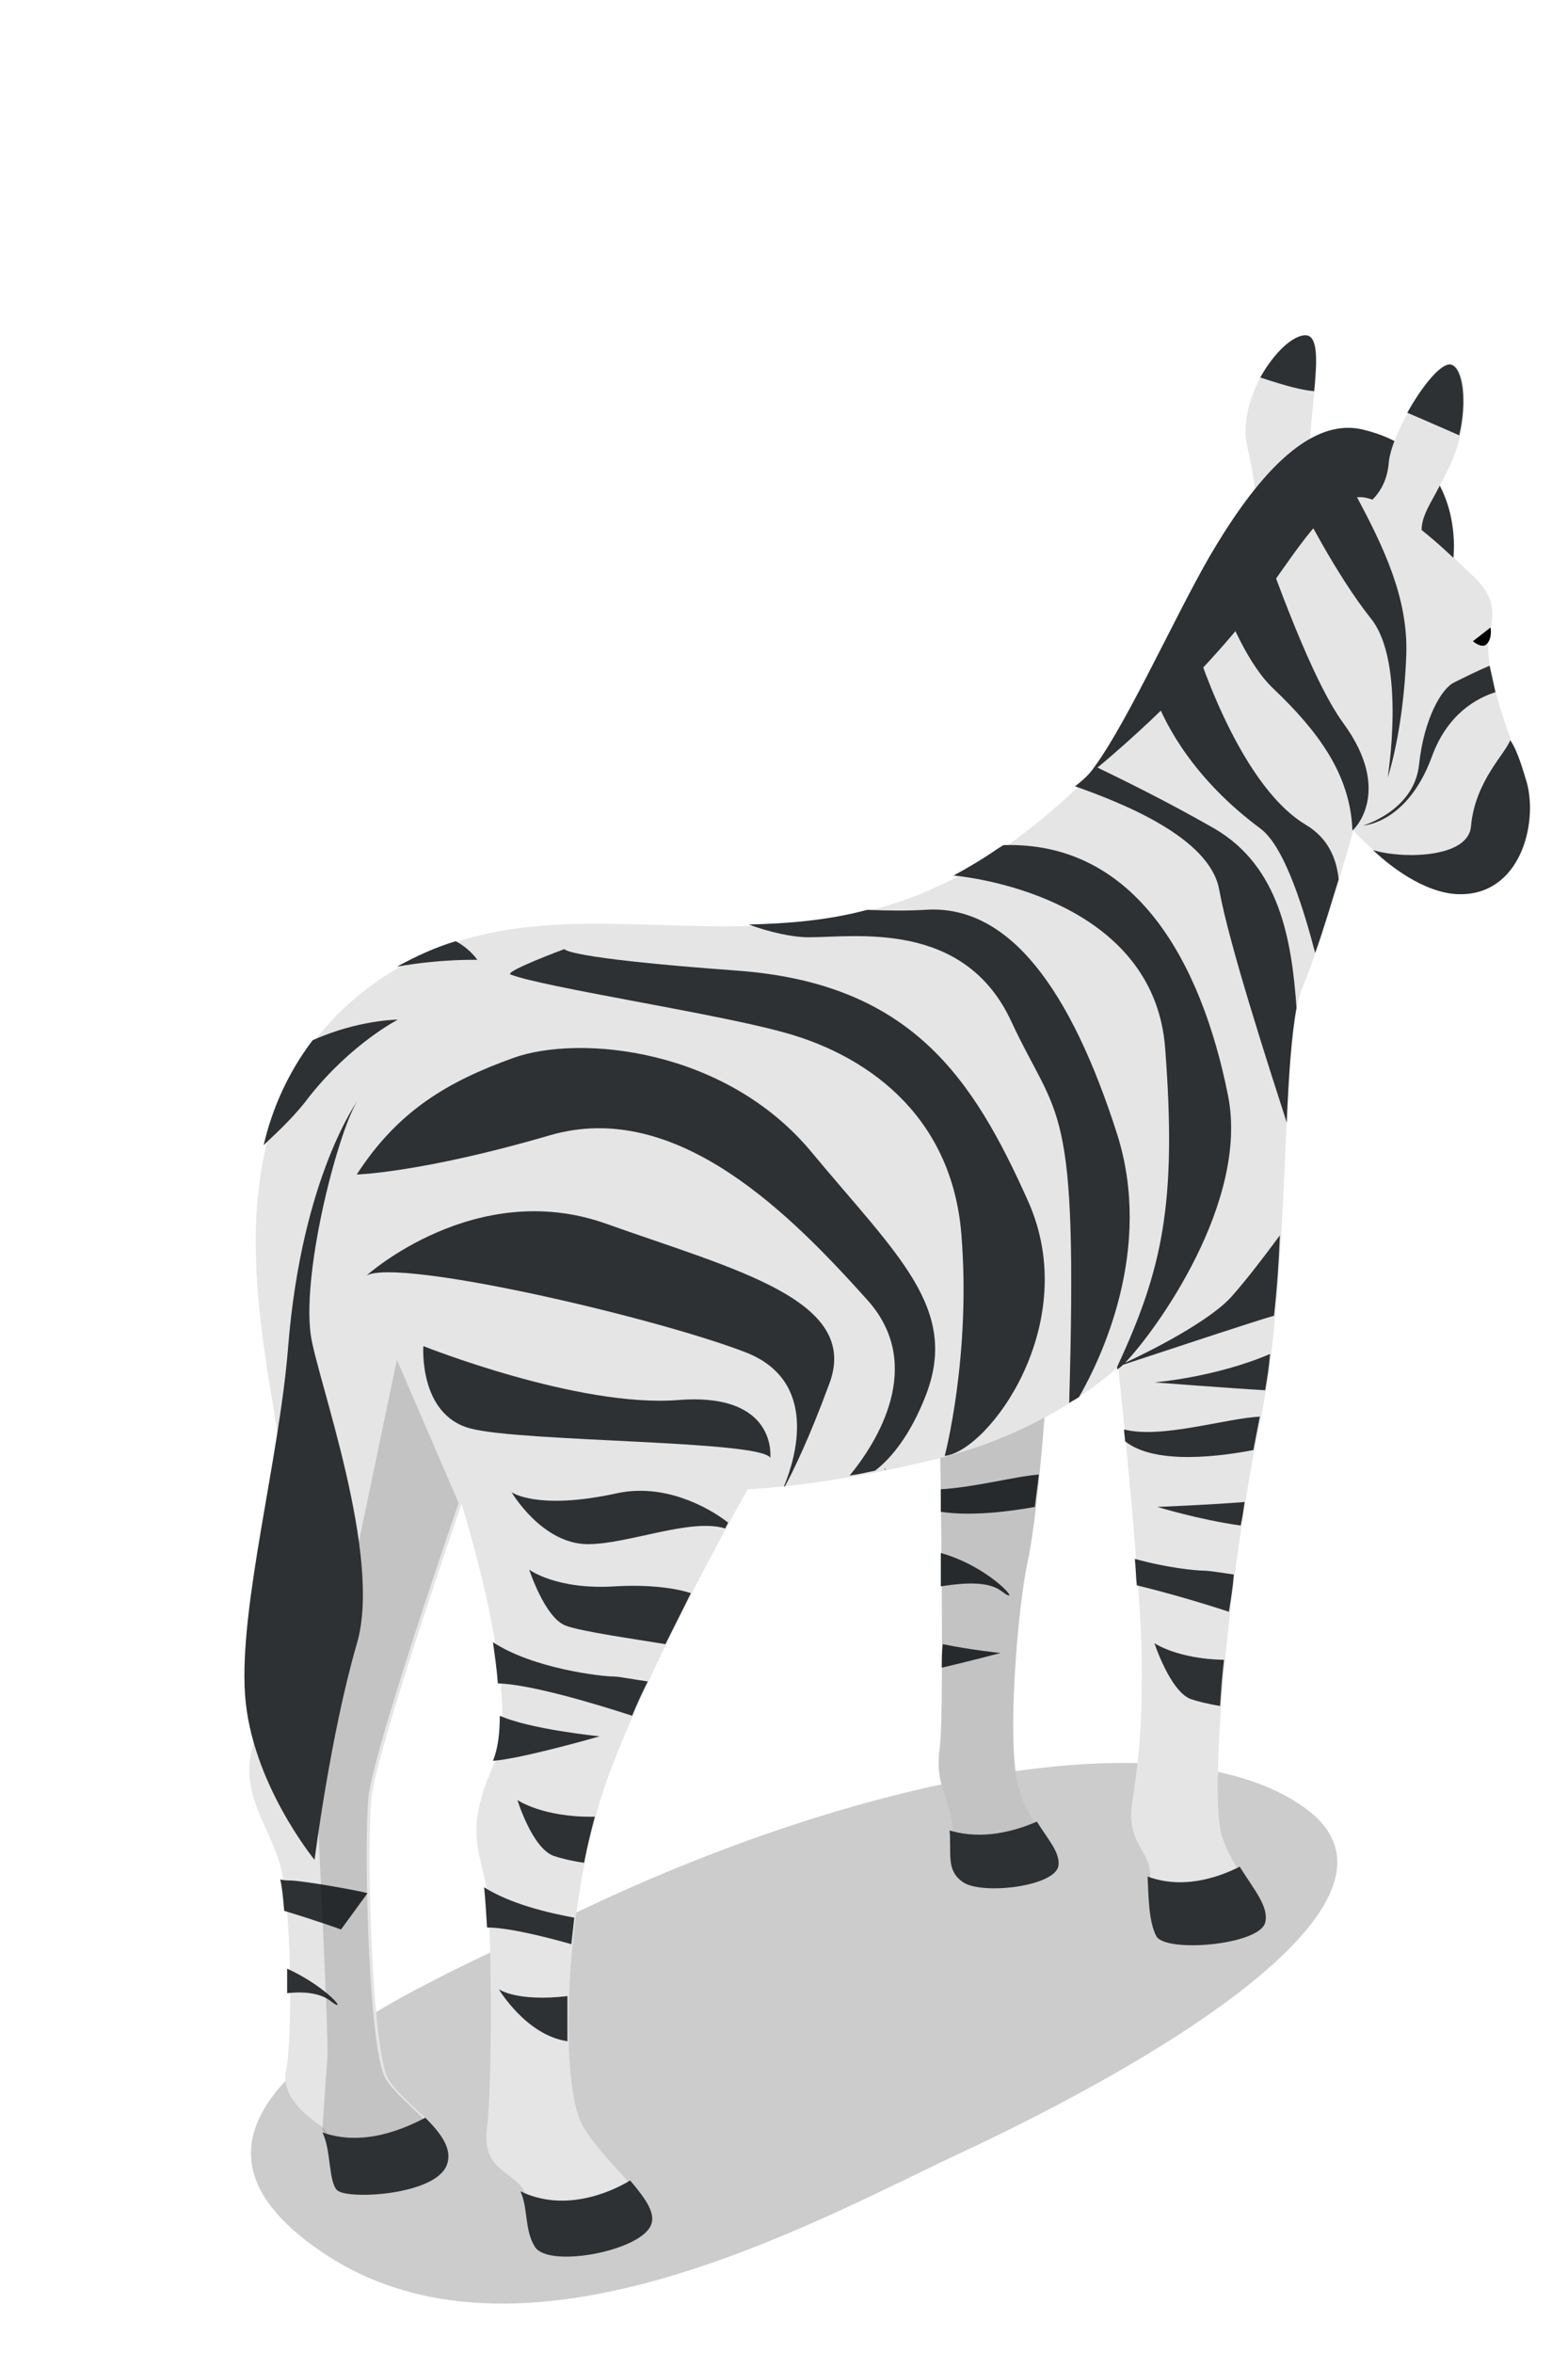 <svg xmlns:xlink="http://www.w3.org/1999/xlink"  enable-background="new 0 0 160 240" height="240" viewBox="0 0 160 240" width="160" xmlns="http://www.w3.org/2000/svg"><path d="m59.8 194.6c-15.5 7.4-48.7 20.2-27.1 35 20.2 13.9 50-2.8 65.1-9.9 22.3-10.4 48.1-26.4 35.2-35.4-13-9.2-44-3.5-73.2 10.3z" opacity=".2"/><path d="m95.9 145.6s.5 28.9 0 32.6.7 4.5 1.2 7.5-.5 4.9 1.4 6.2 8.9.5 9.3-1.5-3.1-4.2-4-8.7c-1-4.5 0-17.6 1.1-22.6s2.1-20 2.1-20z" fill="#e5e5e5"/><path d="m96 151.9v2.3c3.3.5 7.4-.1 9.6-.5.1-1.1.3-2.2.4-3.3-2.5.2-6.5 1.3-10 1.5z" fill="#2d3134"/><path d="m102.2 162.3c2.4 1.8-.9-2.4-6.2-3.9v3.4c2.6-.4 4.9-.5 6.2.5z" fill="#2d3134"/><path d="m96.1 170.1c3-.7 6-1.5 6-1.5s-3-.3-5.9-.9c-.1.8-.1 1.6-.1 2.4z" fill="#2d3134"/><path d="m95.9 145.6s.5 28.9 0 32.6.7 4.5 1.2 7.5-.5 4.9 1.4 6.2 8.9.5 9.3-1.5-3.1-4.2-4-8.7c-1-4.5 0-17.6 1.1-22.6s2.1-20 2.1-20z" opacity=".15"/><path d="m132.5 50.4c9-1.9 14.6 5.4 16.8 7.4s3.6 3.3 2.7 6.8 2.7 12.3 3.7 14.9c1.1 2.6-.8 11.8-6.5 11.6s-11.1-6.4-11.1-6.4-3 10.8-5.3 16.3c-2.2 5.5-1 28.7-4.2 43.9s-5.3 38.2-3.9 42.4c1.4 4.3 4.8 6.7 4.2 8.8s-9.6 3-10.6 1.3-.7-4.9-1-6.8-2.3-3-1.8-6.5c.5-3.6 1.1-6.8 1-15s-2.4-29.7-2.4-29.7-6.6 6.4-18.1 9.3-19.7 3.2-19.7 3.2-9.6 16.8-14.2 29.2c-4.6 12.5-5.1 31.6-2.6 35.8s8.1 8 6.7 10.3c-1.4 2.4-9.9 3.9-11.2 1.9s-.5-4.8-2-6.3-3.8-2-3.3-5.8.6-21.6-.2-25.2-1.9-5.7 1-12.1-3.4-26.3-3.4-26.3-8.7 25.1-9.2 30 0 26.1 1.8 28.8 7 5.6 5.9 8.6-9.6 3.4-10.7 2.5c-1.1-1-.5-5.2-2.1-6.4-1.7-1.2-4.2-3.2-3.6-5.8s.7-17.2-.8-21.5-4-7.1-2.5-11.9 4-18.2 2.7-29.4-8.7-35.7 10.3-48.5 40.5 2.8 63.4-13.2c23.4-16.6 19.4-33.8 30.2-36.2z" fill="#e5e5e5"/><g fill="#2d3134"><path d="m127.9 147.9c.2-1.1.4-2.1.6-3.1 0-.1 0-.2.1-.3-3.3.1-10.1 2.3-13.9 1.3 0 .4.1.8.1 1.2 3.1 2.5 10 1.5 13.1.9z"/><path d="m118.9 107c1.2 15.8-.3 22.5-4.9 32.4v.3c.1-.1.3-.2.6-.5 7.6-2.5 13-4.3 15.4-5 .3-2.7.5-5.5.6-8.2-1.4 1.9-3.3 4.4-4.8 6.1-2.2 2.6-8.6 5.8-11 6.9 3.1-3.2 12.7-16.4 10.5-27.3-2.7-13.5-9.4-25.9-22.9-25.5-.2.1-.3.2-.5.3-1.6 1.1-3.1 2-4.6 2.8 4.9.5 20.6 3.7 21.6 17.7z"/><path d="m124.4 90.7c1 5.6 5.1 18.2 6.9 23.8.2-4.9.5-9 1-11.7-.5-6.9-1.7-14.4-8.4-18.3-4.9-2.8-9.2-4.9-12.1-6.3-.6.7-1.3 1.4-2.1 2 4.8 1.7 13.7 5.2 14.7 10.5z"/><path d="m127 153.2c-3.7.3-8.9.5-8.9.5s4.2 1.3 8.5 1.9c.2-.9.3-1.7.4-2.4z"/><path d="m129.1 141.8c.2-1.2.4-2.4.5-3.7-5.6 2.4-11.8 2.9-11.8 2.9s7.7.6 11.3.8z"/><path d="m82.5 95.6c4.8 0 15.9-1.8 20.7 8.6 4.8 10.3 6.8 7.6 5.9 38.9.3-.2.7-.4 1-.6 2.3-4 7.6-15.1 3.9-26.8-4.7-14.7-11-23.5-19.6-22.9-1.7.1-3.7.1-5.9 0-4.1 1.1-8.2 1.4-12.1 1.5 2.2.8 4.5 1.3 6.1 1.3z"/><path d="m29.3 200.8v2.5c1.7-.2 3.3 0 4.3.7 2.2 1.7-.1-1.3-4.3-3.2z"/><path d="m141.6 79.3s1.6-4.6 1.9-12.5c.2-5.8-2.3-11-5.2-16.4-1.6-.3-3.3-.4-5.2-.1l-.4 1.1s3.6 7.2 7.2 11.7 1.7 16.2 1.7 16.2z"/><path d="m152 67.9c-1.2.5-2.8 1.3-3.6 1.7-1.3.6-3.1 3.7-3.6 8.4s-5.7 6.2-5.7 6.2 4.5-.2 7-7c1.6-4.4 4.6-6 6.5-6.6-.2-.9-.4-1.8-.6-2.7z"/><path d="m128.6 84.5c2.6 1.9 4.6 8.9 5.6 12.7.9-2.5 1.7-5.3 2.4-7.5-.2-2-1-4.2-3.4-5.6-7.1-4.3-11.4-18.9-11.4-18.9l-.9.5c-.9 1.7-1.9 3.4-3.1 5.2 1.2 3.3 4.2 8.7 10.8 13.6z"/><path d="m117.8 167.6s1.6 4.9 3.7 5.7c.6.2 1.7.5 3 .7.1-1.5.2-3.1.4-4.7-4.8-.1-7.1-1.7-7.1-1.7z"/><path d="m58.6 195.6c-2.7-.5-6.5-1.4-9.2-3.1.1 1 .2 2.4.3 4.1 2 0 5.4.8 8.6 1.7.1-.9.2-1.8.3-2.7z"/><path d="m125.9 160.6c-1.3-.2-2.6-.4-3.1-.4-.8 0-3.8-.3-7-1.2.1.9.1 1.8.2 2.7 3.3.8 7 1.9 9.4 2.7.2-1.3.4-2.5.5-3.8z"/><path d="m94.4 142.5c3.6-9-2.8-14.4-11.6-25s-23.7-12-30.4-9.6-11.8 5.4-16 11.9c0 0 6.7-.2 19.7-4s24.7 8.2 32.5 16.9c5.8 6.6.9 14.4-1.9 17.8.8-.1 1.7-.3 2.6-.5 1.7-1.3 3.6-3.7 5.1-7.5z"/><path d="m51 175c0 1.8-.2 3.4-.7 4.6 2.9-.2 10.9-2.5 10.9-2.5s-7.1-.7-10.2-2.1z"/><path d="m78.6 148.7s.8-6.7-9.4-5.9-26-5.5-26-5.5-.5 7 4.8 8.4 29.7 1.2 30.6 3z"/><path d="m63 152.3c-8.2 1.8-10.8-.1-10.8-.1s3.1 5.3 7.8 5.3c4.1 0 10.5-2.7 14-1.6l.3-.6c-2.2-1.7-6.6-4-11.3-3z"/><path d="m80.1 151.6c.8-1.5 2.4-4.7 4.5-10.4 3.3-8.6-9.6-11.7-22.8-16.4-13.3-4.7-24.4 5.3-24.4 5.3 3.3-1.8 29.2 4.2 38.6 7.8 7.6 2.9 5.2 10.8 4 13.7z"/><path d="m137.1 73.8c-3.3-4.5-7.1-15.3-9.1-20.9-1.6 1.6-2.7 3.7-4 6.4 1.3 3.7 3.4 8.6 6 11 4.5 4.3 7.8 8.7 8 14.4.1 0 4.2-3.9-.9-10.9z"/><path d="m57.9 208.2c0-1.4 0-3 0-4.6-5.2.6-7-.7-7-.7s2.8 4.7 7 5.3z"/><path d="m62.8 161.8c-6 .4-8.8-1.7-8.8-1.7s1.6 4.9 3.7 5.7c1.5.6 7.2 1.4 10.2 1.9.9-1.8 1.8-3.6 2.6-5.2-1.5-.5-4.2-.9-7.7-.7z"/><path d="m31.6 111.8c4.3-5.4 9-7.8 9-7.8s-4 0-8.7 2.1c-2.5 3.3-4.1 6.9-5 10.7 1.6-1.5 3.3-3.1 4.7-5z"/><path d="m50.8 171.7c3.3.1 9.7 2 13.7 3.3.5-1.2 1-2.3 1.6-3.5-1.5-.2-2.9-.5-3.5-.5-1.2 0-8.2-.8-12.3-3.5.2 1.4.4 2.8.5 4.2z"/><path d="m57.6 96.8s-6.2 2.3-5.5 2.6c3.4 1.3 20.5 3.9 27.5 5.8 8.5 2.2 17.5 8.3 18.5 20.7s-1.7 22.6-1.7 22.6c4.5-.5 14.1-13.5 8.5-26s-11.9-22.2-29.7-23.5-17.6-2.2-17.6-2.2z"/><path d="m48.7 97.9s-.7-1.1-2.2-1.9c-2 .6-4 1.5-6 2.6 4.4-.8 8.2-.7 8.2-.7z"/><path d="m90.3 149.9h.1c-.2-.2-.2-.2-.1 0z"/><path d="m37.5 193.1c0-.1 0-.1 0 0-.6-.2-6.6-1.3-8-1.3-.2 0-.5 0-.9-.1.2.9.3 2 .4 3.2 3.3 1 5.8 1.9 5.8 1.9z"/><path d="m56.5 189.3c.6.2 1.7.5 3.1.7.3-1.6.7-3.2 1.1-4.7-5.3.1-7.9-1.7-7.9-1.7s1.5 4.9 3.7 5.7z"/></g><path d="m128.2 54.5c0-1.4.3-3.7-.9-8.8s3.4-11.5 5.9-11.5 0 8.6.5 13.7-5.5 6.6-5.5 6.6z" fill="#e5e5e5"/><path d="m111 79.1s10.8-8.5 18.5-19.1c3.2-4.4 6.6-10.1 10-9.2 3.4.8 8.8 6.1 8.8 6.1s1.4-10.6-9.3-13.1c-6.1-1.4-11.8 6.5-15.6 13-3.8 6.6-8.9 18.1-12.4 22.3z" fill="#2d3134"/><path d="m32.9 217.2c1.1 1.6.8 5.1 1.7 6 1.1 1 9.6.5 10.7-2.5s-4.2-5.9-5.9-8.6c-1.8-2.6-2.3-23.9-1.8-28.8s9.2-30 9.2-30l-6.3-14.6s-8.2 39-8.3 40.4 1.4 28.3 1.2 30.9c-.1 1.2-.3 4.2-.5 7.2z" opacity=".15"/><path d="m108 190.3c.2-1.3-1-2.6-2.2-4.5-2.3 1-5.6 1.9-8.9.9.2 2.4-.4 4.1 1.4 5.3 2 1.3 9.4.4 9.7-1.7z" fill="#2d3134"/><path d="m117.1 191.4c.1 2 .1 4.6.9 6.1 1 1.7 10.5.9 11.1-1.4.4-1.6-1.1-3.3-2.6-5.7-2.4 1.2-5.9 2.3-9.4 1z" fill="#2d3134"/><path d="m32.9 217.5c.9 1.8.6 5 1.5 5.9 1.1 1 10.1.5 11.2-2.6.6-1.6-.6-3.2-2.2-4.8-2.1 1.1-6.3 3-10.5 1.5z" fill="#2d3134"/><path d="m53.1 223.5c.8 1.7.4 4 1.5 5.7 1.4 2.1 10.2.5 11.7-2 .8-1.3-.4-2.9-2-4.8-2.3 1.4-6.9 3.2-11.2 1.1z" fill="#2d3134"/><path d="m150.3 65.4 1.8-1.4s.2 1.1-.4 1.7c-.5.5-1.4-.3-1.4-.3z"/><path d="m140.1 86.7c2.2 2.1 5.9 4.7 9.3 4.5 6-.3 7.6-7.7 6.3-11.7-.2-.6-.8-2.9-1.6-4-.5 1.4-3.6 4.2-4 8.8-.3 3.3-7.2 3.3-10 2.4z" fill="#2d3134"/><path d="m36.6 112.1s-5.8 7.8-7.2 25.3c-.9 11.4-5 26.4-4.4 35.4s7.1 16.9 7.1 16.9 1.6-12.7 4.3-22c2.7-9-4.1-27.2-4.7-31.6-.9-6.8 3-21.4 4.9-24z" fill="#2d3134"/><path d="m139.2 51.6s2.2-1.1 2.5-4.3c.2-3.2 4.8-10.5 6.5-10.1 1.7.5 1.7 6.3-.3 10.4-2 4.2-3.1 4.9-2.8 7.4.3 2.6-5.7-.8-5.9-3.4z" fill="#e5e5e5"/><path d="m148.1 37.2c-1-.3-3 2.2-4.5 4.9 1.9.8 3.9 1.7 5.3 2.3.8-3.4.4-6.8-.8-7.2z" fill="#2d3134"/><path d="m133.2 34.2c-1.3 0-3.2 1.8-4.6 4.3 2.7.9 4.3 1.3 5.5 1.4.3-3.2.4-5.7-.9-5.7z" fill="#2d3134"/></svg>
